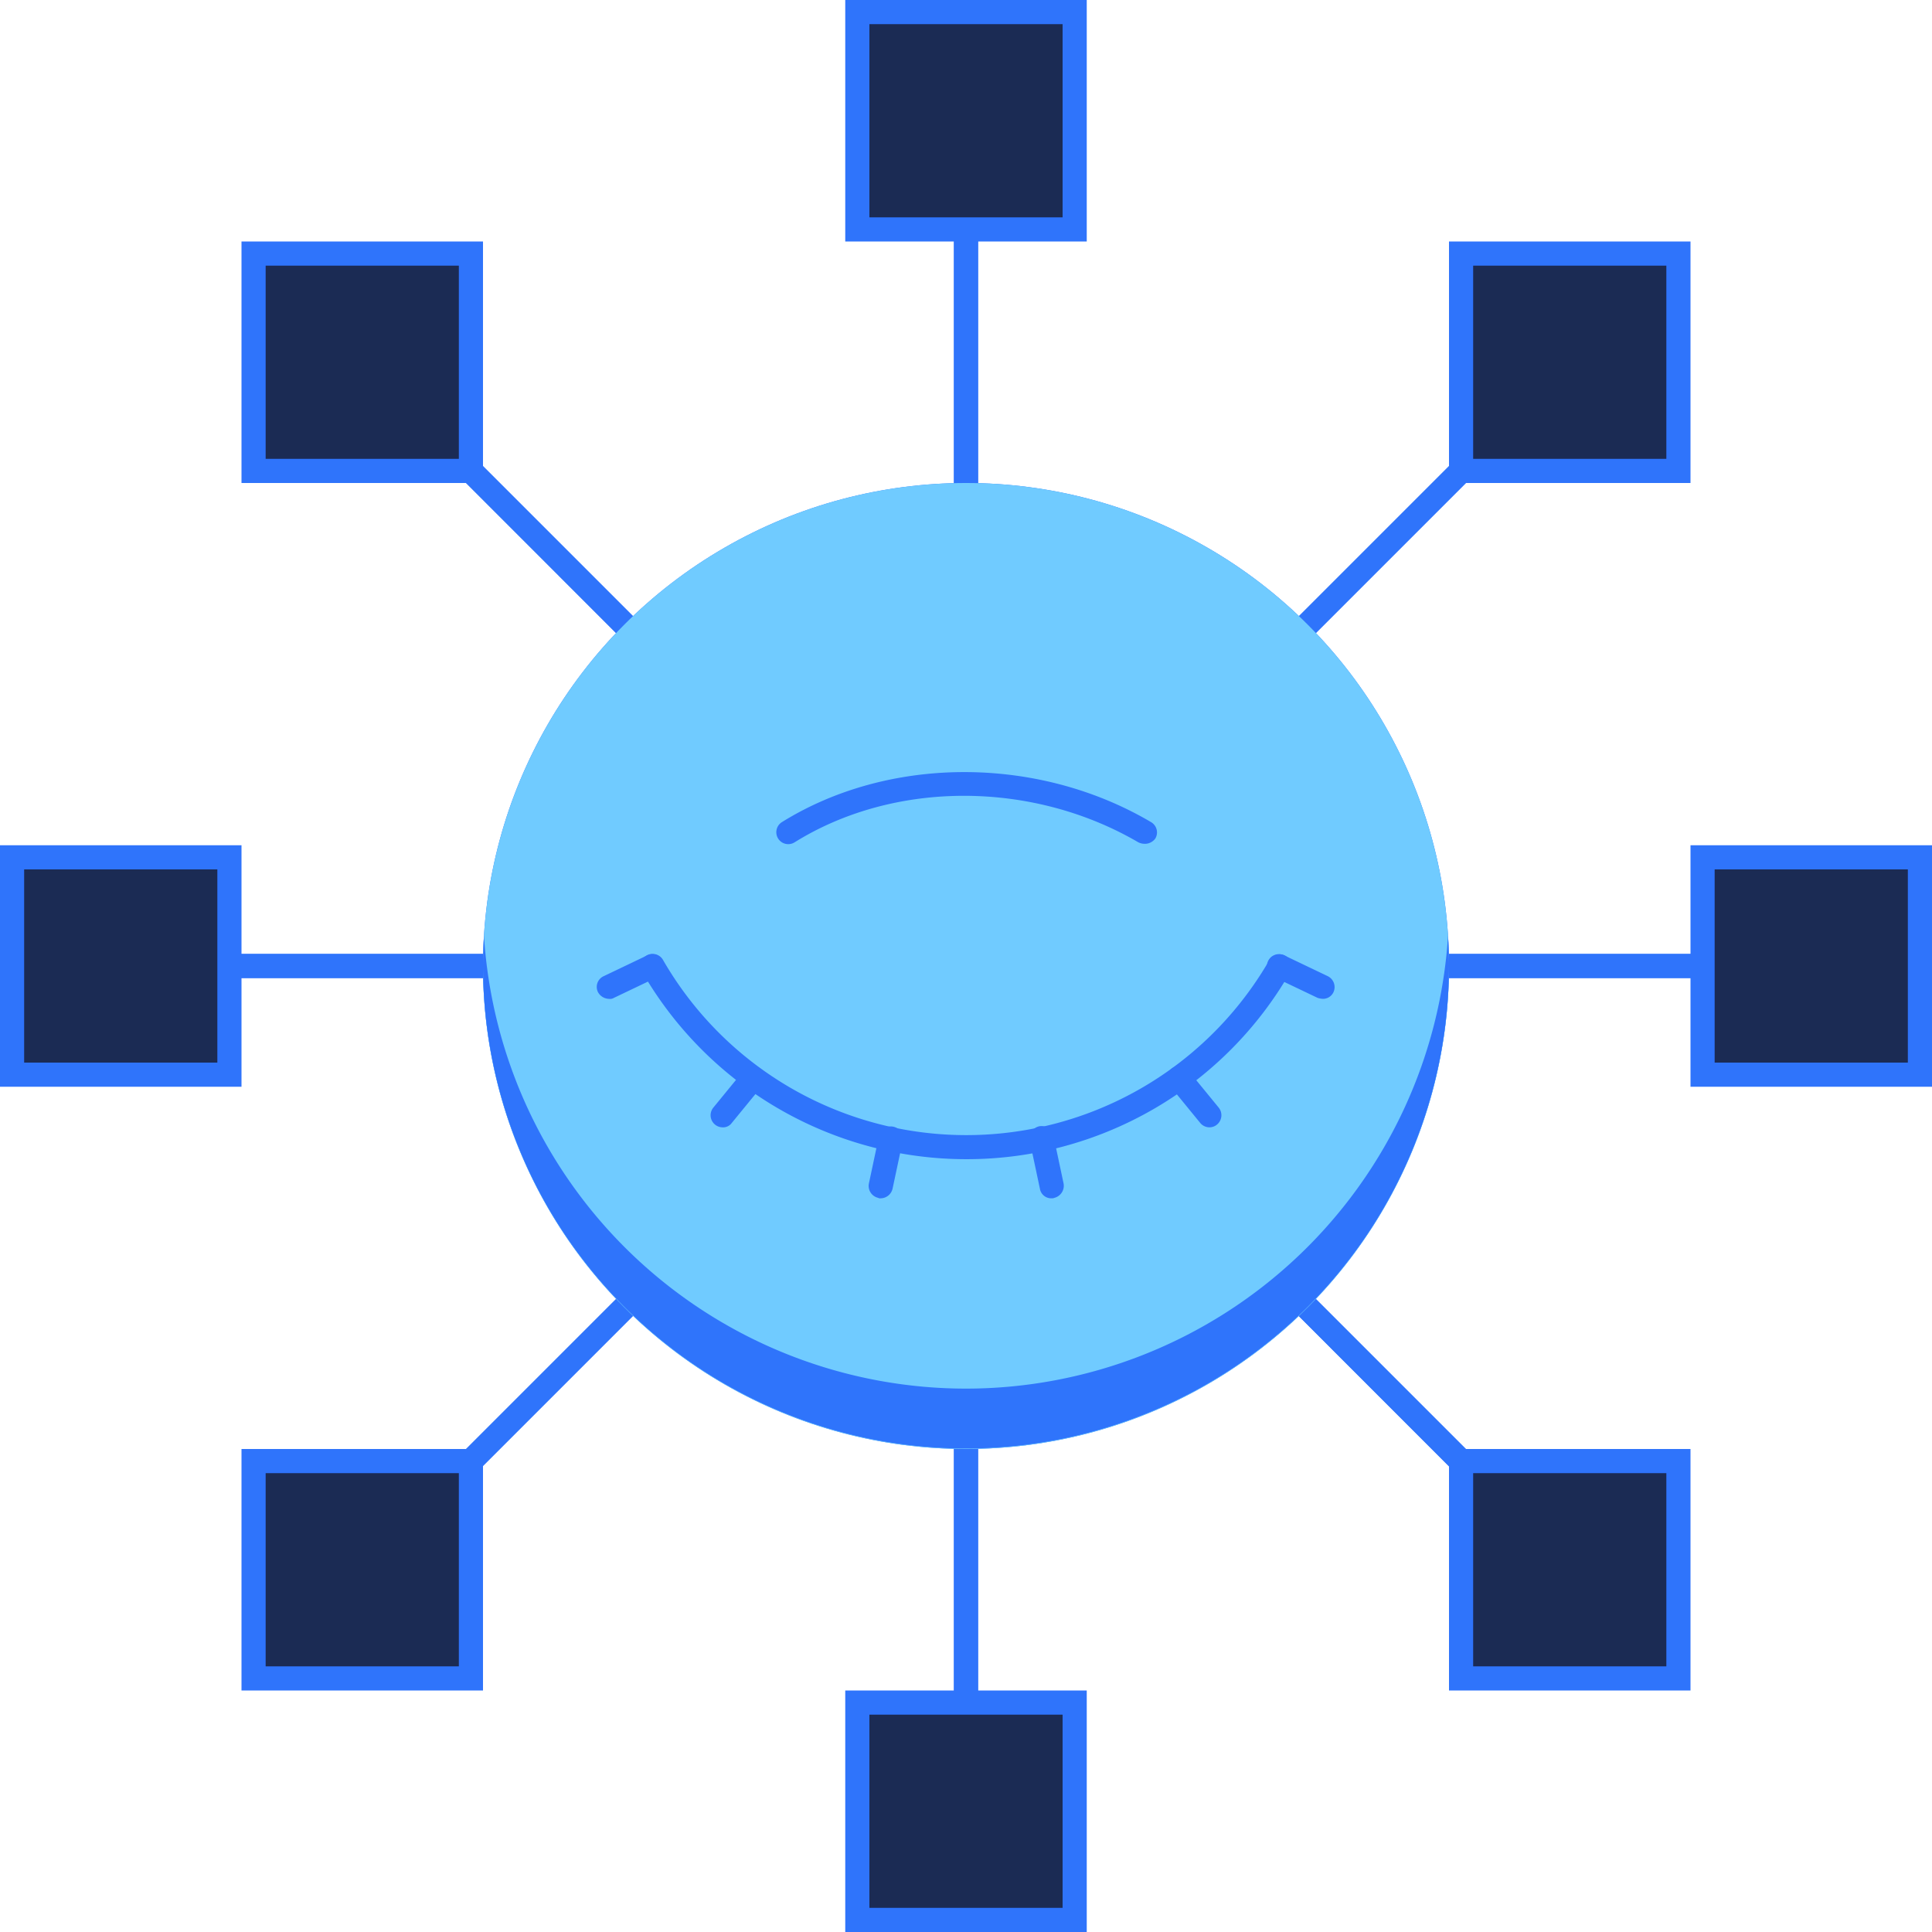 <svg xmlns="http://www.w3.org/2000/svg" viewBox="0 0 150 150"><defs><style>.a{fill:#2f74fb;}.b{fill:#1B2B54;}.c{fill:#70cbff;}</style></defs><g transform="translate(-515.417 -329)"><g transform="translate(515.417 329)"><g transform="translate(9 74.062)"><path class="a" d="M155.625,199.375H24.938a.937.937,0,1,1,0-1.875H155.625a.937.937,0,1,1,0,1.875Z" transform="translate(-24 -197.5)"/></g><g transform="translate(9 74.062)"><path class="a" d="M155.625,199.375H24.938a.937.937,0,1,1,0-1.875H155.625a.937.937,0,1,1,0,1.875Z" transform="translate(-24 -197.5)"/></g><g transform="translate(0.937 66.562)"><rect class="b" width="16.875" height="16.875"/></g><g transform="translate(0 65.625)"><path class="a" d="M16.875,176.875v15h-15v-15h15M18.75,175H0v18.75H18.75Z" transform="translate(0 -175)"/></g><g transform="translate(132.187 66.562)"><rect class="b" width="16.875" height="16.875"/></g><g transform="translate(131.25 65.625)"><path class="a" d="M366.875,176.875v15h-15v-15h15M368.75,175H350v18.75h18.75Z" transform="translate(-350 -175)"/></g><g transform="translate(74.062 8.437)"><path class="a" d="M198.438,155.062a.928.928,0,0,1-.937-.937V23.438a.937.937,0,1,1,1.875,0V154.125A.928.928,0,0,1,198.438,155.062Z" transform="translate(-197.5 -22.5)"/></g><g transform="translate(74.062 8.437)"><path class="a" d="M198.438,155.062a.928.928,0,0,1-.937-.937V23.438a.937.937,0,1,1,1.875,0V154.125A.928.928,0,0,1,198.438,155.062Z" transform="translate(-197.5 -22.5)"/></g><g transform="translate(66.562 132.187)"><rect class="b" width="16.875" height="16.875"/></g><g transform="translate(65.625 131.25)"><path class="a" d="M191.875,351.875v15h-15v-15h15M193.75,350H175v18.75h18.75Z" transform="translate(-175 -350)"/></g><g transform="translate(66.562 0.937)"><rect class="b" width="16.875" height="16.875"/></g><g transform="translate(65.625)"><path class="a" d="M191.875,1.875v15h-15v-15h15M193.75,0H175V18.75h18.75Z" transform="translate(-175)"/></g><g transform="translate(28.031 27.656)"><path class="a" d="M75.706,168.044a.963.963,0,0,1-.675-.262.906.906,0,0,1,0-1.312l92.437-92.437a.928.928,0,0,1,1.313,1.313l-92.4,92.4A.939.939,0,0,1,75.706,168.044Z" transform="translate(-74.75 -73.75)"/></g><g transform="translate(28.031 27.656)"><path class="a" d="M75.706,168.044a.963.963,0,0,1-.675-.262.906.906,0,0,1,0-1.312l92.437-92.437a.928.928,0,0,1,1.313,1.313l-92.4,92.4A.939.939,0,0,1,75.706,168.044Z" transform="translate(-74.75 -73.75)"/></g><g transform="translate(19.687 113.437)"><rect class="b" width="16.875" height="16.875"/></g><g transform="translate(18.75 112.5)"><path class="a" d="M66.875,301.875v15h-15v-15h15M68.75,300H50v18.75H68.75Z" transform="translate(-50 -300)"/></g><g transform="translate(113.437 19.687)"><rect class="b" width="16.875" height="16.875"/></g><g transform="translate(112.5 18.75)"><path class="a" d="M316.875,51.875v15h-15v-15h15M318.75,50H300V68.75h18.75Z" transform="translate(-300 -50)"/></g><g transform="translate(27.656 27.656)"><path class="a" d="M167.106,168.044a.963.963,0,0,1-.675-.262l-92.4-92.437a.928.928,0,0,1,1.313-1.312l92.4,92.4a.906.906,0,0,1,0,1.313A.924.924,0,0,1,167.106,168.044Z" transform="translate(-73.75 -73.75)"/></g><g transform="translate(27.656 27.656)"><path class="a" d="M167.106,168.044a.963.963,0,0,1-.675-.262l-92.4-92.437a.928.928,0,0,1,1.313-1.312l92.4,92.4a.906.906,0,0,1,0,1.313A.924.924,0,0,1,167.106,168.044Z" transform="translate(-73.75 -73.75)"/></g><g transform="translate(113.437 113.437)"><rect class="b" width="16.875" height="16.875"/></g><g transform="translate(112.5 112.5)"><path class="a" d="M316.875,301.875v15h-15v-15h15M318.75,300H300v18.75h18.75Z" transform="translate(-300 -300)"/></g><g transform="translate(19.687 19.687)"><rect class="b" width="16.875" height="16.875"/></g><g transform="translate(18.75 18.75)"><path class="a" d="M66.875,51.875v15h-15v-15h15M68.75,50H50V68.75H68.75Z" transform="translate(-50 -50)"/></g><g transform="translate(37.5 37.5)"><circle class="a" cx="37.5" cy="37.5" r="37.5"/></g><g transform="translate(37.5 37.5)"><circle class="c" cx="37.5" cy="37.5" r="37.5"/></g><g transform="translate(37.5 72.637)"><path class="a" d="M137.5,228.875A37.515,37.515,0,0,1,100.075,193.7c-.037.787-.075,1.538-.075,2.325a37.5,37.5,0,0,0,75,0c0-.787-.038-1.575-.075-2.325A37.515,37.515,0,0,1,137.5,228.875Z" transform="translate(-100 -193.7)"/></g><g transform="translate(49.746 74.083)"><path class="a" d="M157.985,213.472a29.053,29.053,0,0,1-25.2-14.512.933.933,0,1,1,1.612-.938,27.176,27.176,0,0,0,47.063,0,.933.933,0,0,1,1.613.938,28.963,28.963,0,0,1-25.087,14.512Z" transform="translate(-132.656 -197.556)"/></g><g transform="translate(80.85 88.387)"><path class="a" d="M215.6,235.7" transform="translate(-215.6 -235.7)"/></g><g transform="translate(98.387 74.087)"><path class="a" d="M266.69,201.028a1.594,1.594,0,0,1-.412-.075L262.9,199.34a.931.931,0,1,1,.787-1.687l3.375,1.613a.946.946,0,0,1,.45,1.238A.9.9,0,0,1,266.69,201.028Z" transform="translate(-262.365 -197.565)"/></g><g transform="translate(90.609 82.772)"><path class="a" d="M244.916,225.478a.924.924,0,0,1-.712-.337l-2.362-2.887a.931.931,0,1,1,1.425-1.2l2.363,2.887a.942.942,0,0,1-.113,1.313A.919.919,0,0,1,244.916,225.478Z" transform="translate(-241.625 -220.725)"/></g><g transform="translate(79.928 87.428)"><path class="a" d="M214.851,238.751a.891.891,0,0,1-.9-.75l-.788-3.712a.968.968,0,0,1,.712-1.125.949.949,0,0,1,1.125.712l.788,3.713a.968.968,0,0,1-.712,1.125A.476.476,0,0,1,214.851,238.751Z" transform="translate(-213.142 -233.142)"/></g><g transform="translate(69.15 88.387)"><path class="a" d="M184.4,235.7" transform="translate(-184.4 -235.7)"/></g><g transform="translate(46.331 74.081)"><path class="a" d="M124.505,201.018a1,1,0,0,1-.863-.525.914.914,0,0,1,.45-1.238l3.375-1.613a.931.931,0,0,1,.787,1.688l-3.375,1.612A.562.562,0,0,1,124.505,201.018Z" transform="translate(-123.548 -197.548)"/></g><g transform="translate(55.16 82.76)"><path class="a" d="M148.033,225.458a.938.938,0,0,1-.713-1.538l2.363-2.887a.931.931,0,1,1,1.425,1.2l-2.363,2.887A.824.824,0,0,1,148.033,225.458Z" transform="translate(-147.092 -220.692)"/></g><g transform="translate(67.441 87.428)"><path class="a" d="M180.764,238.751a.281.281,0,0,1-.187-.038.949.949,0,0,1-.712-1.125l.788-3.713a.942.942,0,0,1,1.837.413L181.7,238A.96.96,0,0,1,180.764,238.751Z" transform="translate(-179.842 -233.142)"/></g><g transform="translate(60.273 59.944)"><path class="a" d="M189.33,165.419a1.155,1.155,0,0,1-.488-.112c-8.213-4.8-18.937-4.838-26.7,0a.926.926,0,1,1-.975-1.575c8.325-5.175,19.875-5.175,28.65,0a.925.925,0,0,1,.338,1.275A1,1,0,0,1,189.33,165.419Z" transform="translate(-160.728 -159.85)"/></g></g></g></svg>